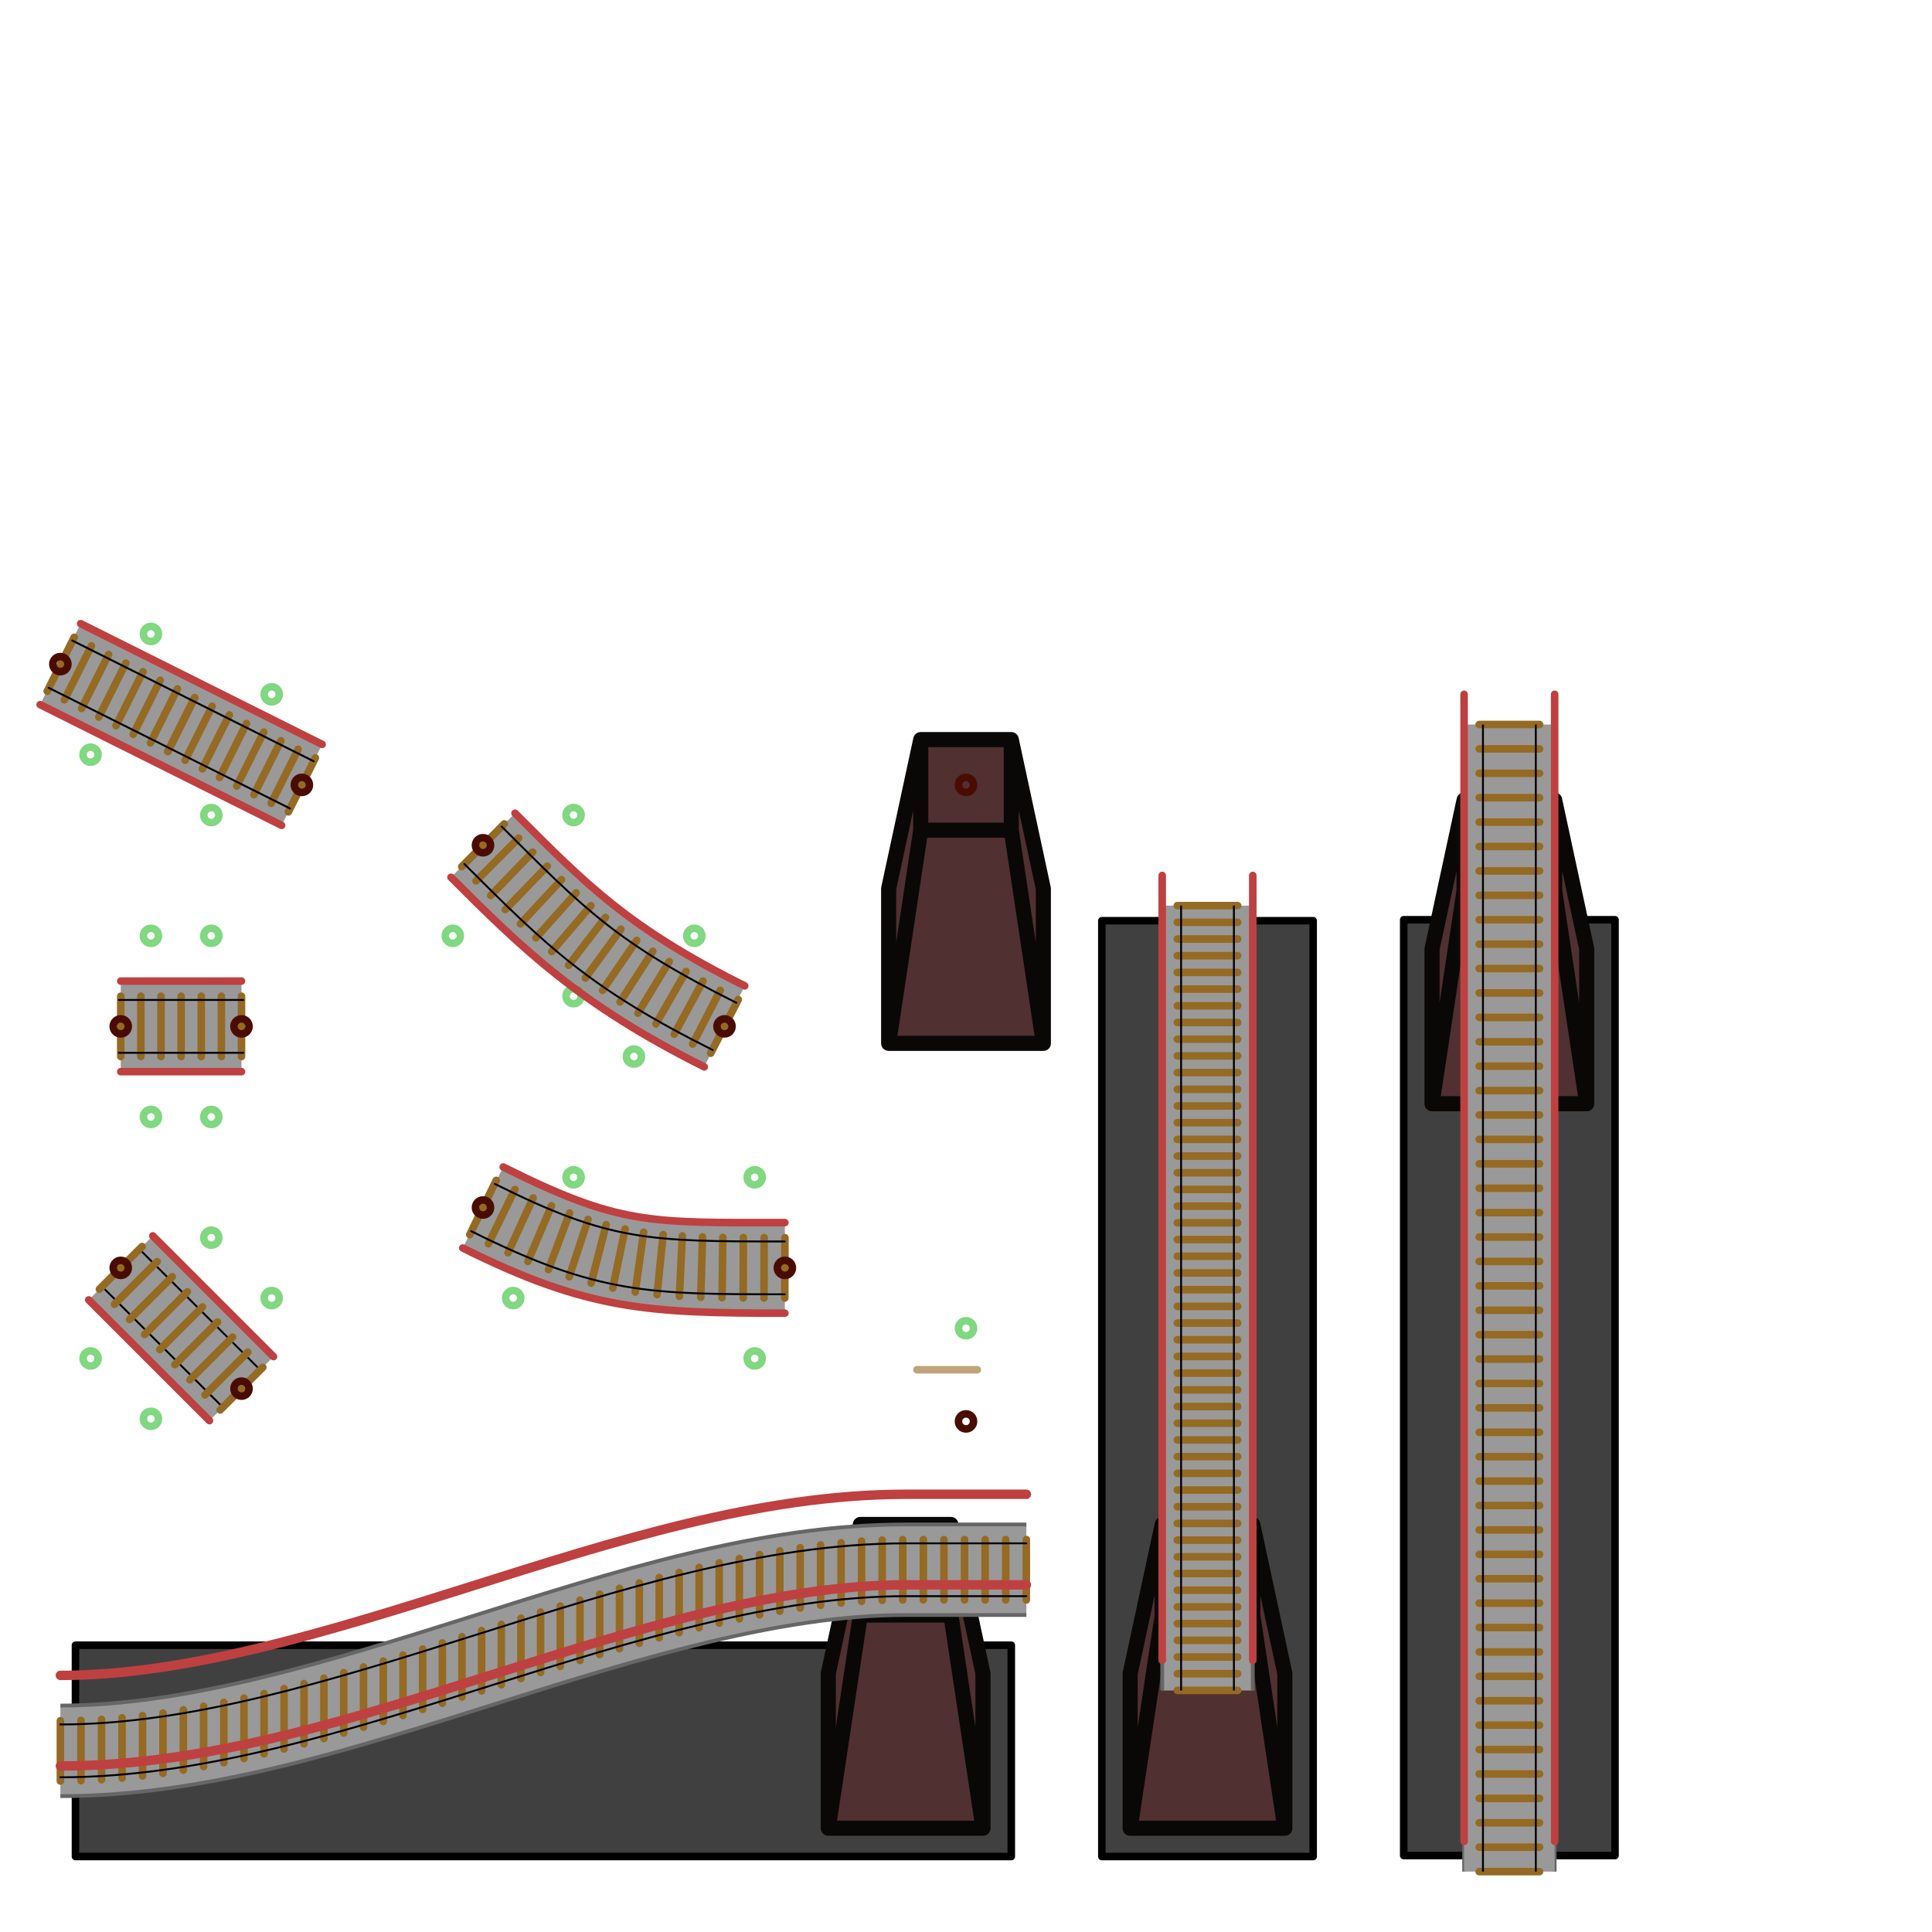 <?xml version="1.0" encoding="UTF-8" standalone="no"?>
<!-- Created with Inkscape (http://www.inkscape.org/) -->

<svg
   width="1024"
   height="1024"
   viewBox="0 0 1024 1024"
   version="1.1"
   id="svg1"
   inkscape:version="1.3 (0e150ed6c4, 2023-07-21)"
   sodipodi:docname="fake-new-rails.svg"
   xml:space="preserve"
   xmlns:inkscape="http://www.inkscape.org/namespaces/inkscape"
   xmlns:sodipodi="http://sodipodi.sourceforge.net/DTD/sodipodi-0.dtd"
   xmlns:xlink="http://www.w3.org/1999/xlink"
   xmlns="http://www.w3.org/2000/svg"
   xmlns:svg="http://www.w3.org/2000/svg"><sodipodi:namedview
     id="namedview1"
     pagecolor="#ffffff"
     bordercolor="#666666"
     borderopacity="1.0"
     inkscape:showpageshadow="2"
     inkscape:pageopacity="0.0"
     inkscape:pagecheckerboard="0"
     inkscape:deskcolor="#d1d1d1"
     inkscape:document-units="px"
     showgrid="true"
     inkscape:zoom="5.6568544"
     inkscape:cx="466.24852"
     inkscape:cy="532.00945"
     inkscape:window-width="2560"
     inkscape:window-height="1375"
     inkscape:window-x="0"
     inkscape:window-y="0"
     inkscape:window-maximized="1"
     inkscape:current-layer="metals"><inkscape:grid
       visible="true"
       id="grid1"
       units="px"
       originx="0"
       originy="0"
       spacingx="1"
       spacingy="1"
       empcolor="#0099e5"
       empopacity="0.302"
       color="#0099e5"
       opacity="0.149"
       empspacing="32"
       dotted="false"
       gridanglex="30"
       gridanglez="30"
       enabled="true" /><inkscape:grid
       id="grid42"
       units="px"
       originx="0"
       originy="0"
       spacingx="2"
       spacingy="2"
       empcolor="#0099e5"
       empopacity="0.302"
       color="#0099e5"
       opacity="0.149"
       empspacing="4"
       dotted="false"
       gridanglex="30"
       gridanglez="30"
       visible="true"
       enabled="false" /></sodipodi:namedview><defs
     id="defs1" /><g
     inkscape:groupmode="layer"
     id="spriteboxes"
     inkscape:label="spriteboxes"><rect
       style="fill:none;fill-opacity:0.223;stroke:none;stroke-width:2.231;stroke-linecap:round;stroke-linejoin:round;stroke-dasharray:none;stroke-opacity:1"
       id="orthogonal-to-half-diagonal"
       width="182"
       height="112"
       x="242"
       y="616"
       inkscape:export-filename="orthogonal-to-half-diagonal-1.png"
       inkscape:export-xdpi="96"
       inkscape:export-ydpi="96" /><rect
       style="fill:none;fill-opacity:0.223;stroke:none;stroke-width:2.43;stroke-linecap:round;stroke-linejoin:round;stroke-dasharray:none;stroke-opacity:1"
       id="diagonal-to-half-diagonal"
       width="168"
       height="144"
       x="232"
       y="424"
       inkscape:export-filename="diagonal-to-half-diagonal-1.png"
       inkscape:export-xdpi="96"
       inkscape:export-ydpi="96" /><rect
       style="fill:none;fill-opacity:0.223;stroke:none;stroke-width:2.092;stroke-linecap:round;stroke-linejoin:round;stroke-dasharray:none;stroke-opacity:1"
       id="half-diagonal"
       width="160"
       height="112"
       x="16"
       y="328"
       inkscape:export-filename="half-diagonal-1.png"
       inkscape:export-xdpi="96"
       inkscape:export-ydpi="96" /><rect
       style="fill:none;fill-opacity:0.223;stroke:none;stroke-width:1.479;stroke-linecap:round;stroke-linejoin:round;stroke-dasharray:none;stroke-opacity:1"
       id="orthogonal"
       width="80"
       height="112"
       x="56"
       y="488"
       inkscape:export-filename="siderails-orthogonal-1.png"
       inkscape:export-xdpi="96"
       inkscape:export-ydpi="96" /><rect
       style="fill:#000000;fill-opacity:0;stroke:none;stroke-width:52.894;stroke-linejoin:round;stroke-opacity:0.5"
       id="ramp-south"
       width="128"
       height="544"
       x="576"
       y="448"
       inkscape:export-filename="./ramp-2.png"
       inkscape:export-xdpi="96"
       inkscape:export-ydpi="96" /><rect
       style="fill:#000000;fill-opacity:0;stroke:none;stroke-width:57.371;stroke-linejoin:round;stroke-opacity:0.5"
       id="ramp-north"
       width="128"
       height="640"
       x="736"
       y="352"
       inkscape:export-filename="./ramp-4.png"
       inkscape:export-xdpi="96"
       inkscape:export-ydpi="96" /><rect
       style="fill:none;fill-opacity:0.223;stroke:none;stroke-width:1.75;stroke-linecap:round;stroke-linejoin:round;stroke-dasharray:none;stroke-opacity:1"
       id="diagonal"
       width="112"
       height="112"
       x="40"
       y="648"
       inkscape:export-filename="diagonal-1.png"
       inkscape:export-xdpi="96"
       inkscape:export-ydpi="96" /><rect
       style="fill:#000000;fill-opacity:0;stroke:none;stroke-width:65.413;stroke-linejoin:round;stroke-opacity:0.5"
       id="ramp-east"
       width="512"
       height="208"
       x="32"
       y="784"
       inkscape:export-filename="./ramp-1.png"
       inkscape:export-xdpi="96"
       inkscape:export-ydpi="96" /><rect
       style="fill:none;fill-opacity:0.223;stroke:none;stroke-width:2.5;stroke-linecap:round;stroke-linejoin:round;stroke-dasharray:none;stroke-opacity:1"
       id="support"
       width="128"
       height="200"
       x="448"
       y="376"
       inkscape:export-filename="support.png"
       inkscape:export-xdpi="96"
       inkscape:export-ydpi="96" /></g><g
     inkscape:groupmode="layer"
     id="stone"
     inkscape:label="stone"
     style="display:inline"><path
       d="M 96,384 32,352 m 128,64 -64,-32"
       style="display:inline;fill:#b2b2b2;fill-opacity:1;stroke:#999999;stroke-width:48;stroke-linecap:butt;stroke-linejoin:round;stroke-dasharray:none;stroke-opacity:1"
       id="path3" /><path
       d="M 384,544 C 320,512 294,486 256,448"
       style="display:inline;fill:none;fill-opacity:1;stroke:#999999;stroke-width:48;stroke-linecap:butt;stroke-linejoin:round;stroke-dasharray:none;stroke-opacity:1"
       id="path9" /><path
       d="M 128,544 H 64"
       style="display:inline;fill:#b2b2b2;fill-opacity:1;stroke:#999999;stroke-width:48;stroke-linecap:butt;stroke-linejoin:round;stroke-dasharray:none;stroke-opacity:1"
       id="path7" /><path
       d="M 128 736 L 64 672"
       style="display:inline;fill:none;fill-opacity:0;stroke:#999999;stroke-width:48;stroke-linecap:butt;stroke-linejoin:round;stroke-dasharray:none;stroke-opacity:1"
       id="path1" /><path
       d="m 416,672 c -72,0 -96,0 -160,-32"
       style="display:inline;fill:none;fill-opacity:1;stroke:#999999;stroke-width:48;stroke-linecap:butt;stroke-linejoin:round;stroke-dasharray:none;stroke-opacity:1"
       id="path10" /><path
       style="color:#000000;fill:none;stroke:#000000;stroke-linejoin:round;stroke-opacity:1;-inkscape-stroke:none"
       d="m 54.1,681.9 64,64 m 19.801,-19.801 -64,-64"
       id="path54"
       sodipodi:nodetypes="cccc" /><path
       style="color:#000000;fill:none;stroke:#666666;stroke-width:2;stroke-linejoin:round;stroke-dasharray:none;stroke-opacity:1"
       d="m 21.268,373.467 64,32 64,32 m 21.465,-42.934 -64,-32 -64,-32"
       id="path105"
       sodipodi:nodetypes="cccccc" /><path
       style="color:#000000;fill:none;stroke:#666666;stroke-width:2;stroke-linejoin:round;stroke-dasharray:none;stroke-opacity:1"
       d="m 239.029,464.971 c 38,38 67.913,67.333 134.238,100.496 m 21.465,-42.934 C 333.058,491.696 310.971,469.029 272.971,431.029"
       id="path97"
       sodipodi:nodetypes="cccc" /><path
       style="color:#000000;fill:none;stroke:#666666;stroke-width:2;stroke-linejoin:round;stroke-dasharray:none;stroke-opacity:1"
       d="m 64,568 h 64 m 0,-48 H 64"
       id="path103"
       sodipodi:nodetypes="cccc" /><path
       style="color:#000000;fill:none;stroke:#666666;stroke-width:2;stroke-linejoin:round;stroke-dasharray:none;stroke-opacity:1"
       d="m 47.029,688.971 64,64 m 33.941,-33.941 -64,-64"
       id="path99"
       sodipodi:nodetypes="cccc" /><path
       style="color:#000000;fill:none;stroke:#666666;stroke-width:2;stroke-linejoin:round;stroke-dasharray:none;stroke-opacity:1"
       d="M 245.268,661.467 C 311.414,694.54 344,696 416,696 m 0,-48 c -72,0 -87.414,1.46 -149.268,-29.467"
       id="path100"
       sodipodi:nodetypes="cccc" /></g><g
     inkscape:groupmode="layer"
     id="sleepers"
     inkscape:label="sleepers"><path
       style="display:inline;fill:#999999;fill-opacity:1;stroke:#956a22;stroke-width:4;stroke-linecap:round;stroke-linejoin:round;stroke-dasharray:none;stroke-opacity:0.606"
       d="M 518,726 H 486"
       id="path2"
       sodipodi:nodetypes="cc" /><path
       d="M 139.314 724.686 L 116.686 747.314 M 131.313 716.685 L 108.685 739.313 M 123.312 708.684 L 100.684 731.312 M 115.311 700.684 L 92.684 723.311 M 107.31 692.683 L 84.683 715.31 M 99.309 684.682 L 76.682 707.309 M 91.308 676.681 L 68.681 699.308 M 83.307 668.68 L 60.68 691.307 M 75.306 660.679 L 52.679 683.306"
       style="display:inline;fill:#999999;fill-opacity:1;stroke:#956a22;stroke-width:4;stroke-linecap:round;stroke-linejoin:round;stroke-dasharray:none;stroke-opacity:1"
       id="path9821" /><path
       d="m 376.697,558.236 14.606,-28.472 m -24.152,23.574 14.606,-28.471 m -24.379,23.242 15.235,-28.14 m -24.924,22.699 15.907,-27.766 m -25.489,22.088 16.613,-27.348 m -26.063,21.413 17.345,-26.891 m -26.634,20.683 18.085,-26.398 m -27.188,19.913 18.819,-25.879 m -27.715,19.122 19.529,-25.349 m -28.496,18.078 20.796,-24.32 m -29.182,17.081 21.324,-23.859 m -29.494,16.454 21.764,-23.458 m -29.788,15.849 22.244,-23.004 m -29.957,15.546 22.244,-23.004 m -30.034,15.293 22.576,-22.679 m -30.18,15.11 22.576,-22.679"
       style="display:inline;fill:#999999;fill-opacity:1;stroke:#956a22;stroke-width:4;stroke-linecap:round;stroke-linejoin:round;stroke-dasharray:none;stroke-opacity:1"
       id="path2471" /><path
       d="m 415.96,688 0.08,-32 m -11.11,31.972 0.08,-32 m -11.11,31.973 0.08,-32 m -11.283,31.882 0.428,-31.997 m -11.687,31.727 0.893,-31.988 m -12.246,31.483 1.562,-31.961 m -13.401,31.063 3.245,-31.834 m -14.809,30.451 4.472,-31.685 m -16.377,29.642 6.543,-31.323 m -18.004,28.673 7.975,-30.99 m -19.589,27.625 10.016,-30.392 m -21.04,26.568 11.223,-29.966 m -22.12,25.652 12.507,-29.454 m -23.048,24.889 13.345,-29.083 m -23.691,24.284 14.024,-28.762 m -23.938,23.928 14.024,-28.762"
       style="display:inline;fill:#999999;fill-opacity:1;stroke:#956a22;stroke-width:4;stroke-linecap:round;stroke-linejoin:round;stroke-dasharray:none;stroke-opacity:1"
       id="path4753" /><path
       d="m 128,528 v 32 m -10.667,-32 v 32 m -10.667,-32 v 32 M 95.999,528 v 32 M 85.332,528 v 32 M 74.665,528 v 32 M 63.998,528 v 32"
       style="display:inline;fill:#999999;fill-opacity:1;stroke:#956a22;stroke-width:4;stroke-linecap:round;stroke-linejoin:round;stroke-dasharray:none;stroke-opacity:1"
       id="path9662" /><path
       d="M 88.845,398.311 103.155,369.689 M 79.726,393.751 94.037,365.13 M 70.607,389.192 84.918,360.57 M 61.489,384.633 75.799,356.011 M 52.37,380.073 66.681,351.452 M 43.251,375.514 57.562,346.892 m -23.43,24.063 14.311,-28.622 m -23.43,24.062 14.311,-28.621 m 113.52,92.537 14.31,-28.622 m -23.429,24.062 14.311,-28.621 m -23.43,24.062 14.311,-28.622 m -23.429,24.063 14.31,-28.622 m -23.429,24.062 14.311,-28.621 m -23.43,24.062 14.311,-28.622 m -23.43,24.063 14.31,-28.622 m -23.429,24.062 14.311,-28.621"
       style="display:inline;fill:#999999;fill-opacity:1;stroke:#956a22;stroke-width:4;stroke-linecap:round;stroke-linejoin:round;stroke-dasharray:none;stroke-opacity:1"
       id="path6482" /></g><g
     inkscape:label="metals"
     inkscape:groupmode="layer"
     id="metals"
     style="display:inline"><path
       id="path4"
       style="color:#000000;fill:none;stroke:#000000;stroke-linecap:round;stroke-linejoin:round;stroke-opacity:1;-inkscape-stroke:none"
       d="m 25.738,364.521 64,32 m 12.523,-25.043 -64,-32 m 51.477,57.043 64,32 m 12.523,-25.043 -64,-32" /><path
       style="color:#000000;fill:none;stroke:#000000;stroke-linecap:round;stroke-linejoin:round;stroke-opacity:1;-inkscape-stroke:none"
       d="m 246.1,457.9 c 44,44 66.595,66.099 131.639,98.621 m 12.523,-25.043 C 327.305,500 309.9,482.1 265.9,438.1"
       id="path41"
       sodipodi:nodetypes="cccc" /><path
       style="fill:none;fill-opacity:0.223;stroke:#000000;stroke-width:1;stroke-linecap:round;stroke-linejoin:round;stroke-dasharray:none;stroke-opacity:1"
       d="m 63,530 h 66"
       id="path12"
       sodipodi:nodetypes="cc" /><path
       style="fill:none;fill-opacity:0.223;stroke:#000000;stroke-width:1;stroke-linecap:round;stroke-linejoin:round;stroke-dasharray:none;stroke-opacity:1"
       d="m 63,558 h 66"
       id="path13"
       sodipodi:nodetypes="cc" /><path
       style="color:#000000;fill:none;stroke:#000000;stroke-linecap:round;stroke-linejoin:round;stroke-opacity:1;-inkscape-stroke:none"
       d="M 249.738,652.521 C 316.66,685.982 344,686 416,686 m 0,-28 c -72,0 -92.66,0.018 -153.738,-30.521"
       id="path44"
       sodipodi:nodetypes="cccc" /><path
       style="fill:#404040;fill-opacity:1;stroke:#000000;stroke-width:4;stroke-linecap:round;stroke-linejoin:round;stroke-dasharray:none;stroke-opacity:1"
       d="M 536,984 H 40 V 872 h 496 v 112"
       id="path115"
       sodipodi:nodetypes="ccccc" /><use
       x="0"
       y="0"
       xlink:href="#path25"
       id="use113"
       transform="translate(-32,416)" /><path
       d="m 32,928 c 144,0 304,-96 448,-96 h 64"
       style="fill:none;fill-opacity:0.341;stroke:#999999;stroke-width:48;stroke-linejoin:round;stroke-opacity:1"
       id="path6" /><path
       d="m 32,912 v 32 m 10.914,-32.196 v 32 m 10.903,-32.517 v 32 m 10.883,-32.839 v 32 M 75.555,909.31 v 32 m 10.826,-33.394 v 32 m 10.785,-33.684 v 32 m 10.751,-33.885 v 32 m 10.717,-34.072 v 32 m 10.683,-34.243 v 32 m 10.638,-34.447 v 32 m 10.603,-34.593 v 32 m 10.573,-34.711 v 32 m 10.546,-34.817 v 32 m 10.512,-34.945 v 32 m 10.487,-35.029 v 32 m 10.464,-35.108 v 32 m 10.441,-35.183 v 32 m 10.442,-35.183 v 32 m 10.423,-35.243 v 32 m 10.414,-35.272 v 32 m 10.414,-35.273 v 32 m 10.414,-35.272 v 32 m 10.414,-35.273 v 32 m 10.419,-35.255 v 32 m 10.441,-35.183 v 32 m 10.442,-35.183 v 32 m 10.459,-35.125 v 32 m 10.482,-35.046 v 32 m 10.511,-34.944 v 32 m 10.541,-34.837 v 32 m 10.568,-34.734 v 32 m 10.596,-34.62 v 32 m 10.638,-34.447 v 32 m 10.676,-34.274 v 32 m 10.71,-34.106 v 32 m 10.744,-33.925 v 32 m 10.784,-33.691 v 32 m 10.82,-33.443 v 32 m 10.851,-33.184 v 32 m 10.88,-32.87 v 32 m 10.9,-32.574 v 32 m 10.913,-32.226 v 32 M 489.393,816 v 32 m 10.916,-32 v 32 m 10.916,-32 v 32 m 10.916,-32 v 32 m 10.916,-32 v 32 m 10.916,-32 v 32"
       style="fill:#999999;fill-opacity:1;stroke:#956a22;stroke-width:4;stroke-linecap:round;stroke-linejoin:round;stroke-dasharray:none;stroke-opacity:1"
       id="path7837" /><path
       style="color:#000000;fill:none;stroke:#000000;stroke-linecap:round;stroke-linejoin:round;stroke-opacity:1;-inkscape-stroke:none"
       d="m 32,942 c 75.111,0 152.217,-24.65 228.217,-48.65 C 336.217,869.35 411.111,846 480,846 h 64 m 0,-28 H 480 C 404.889,818 327.783,842.65 251.783,866.65 175.783,890.65 100.889,914 32,914"
       id="path65"
       sodipodi:nodetypes="cssccssc" /><path
       style="color:#000000;fill:none;stroke:#bf4040;stroke-width:5;stroke-linecap:round;stroke-linejoin:round;stroke-dasharray:none;stroke-opacity:1"
       d="m 32,936 c 77.333,0 155.227,-25.113 231.227,-49.113 C 339.226,862.887 413.333,840 480,840 h 64 m 0,-48 H 480 C 402.667,792 324.773,817.113 248.773,841.113 172.774,865.113 98.667,888 32,888"
       id="path66"
       sodipodi:nodetypes="cssccssc" /><use
       x="0"
       y="0"
       xlink:href="#path115"
       id="use116"
       transform="rotate(90,560,1008)" /><use
       x="0"
       y="0"
       xlink:href="#path25"
       id="use114"
       transform="translate(128,416)" /><path
       d="M 640,480 V 896"
       style="fill:none;fill-opacity:1;stroke:#999999;stroke-width:48;stroke-linecap:butt;stroke-linejoin:round;stroke-dasharray:none;stroke-opacity:1"
       id="path48" /><path
       d="m 624,480 h 32 m -32,8.85 h 32 m -32,8.85 h 32 m -32,8.85 h 32 m -32,8.85 h 32 m -32,8.85 h 32 m -32,8.85 h 32 m -32,8.85 h 32 m -32,8.85 h 32 m -32,8.85 h 32 m -32,8.85 h 32 m -32,8.85 h 32 m -32,8.85 h 32 m -32,8.85 h 32 m -32,8.85 h 32 m -32,8.85 h 32 m -32,8.85 h 32 m -32,8.85 h 32 m -32,8.85 h 32 m -32,8.85 h 32 M 624,657 h 32 m -32,8.85 h 32 m -32,8.85 h 32 m -32,8.85 h 32 m -32,8.85 h 32 m -32,8.85 h 32 m -32,8.85 h 32 m -32,8.85 h 32 m -32,8.85 h 32 m -32,8.85 h 32 m -32,8.85 h 32 m -32,8.85 h 32 m -32,8.85 h 32 m -32,8.85 h 32 m -32,8.85 h 32 m -32,8.85 h 32 m -32,8.85 h 32 m -32,8.85 h 32 m -32,8.85 h 32 m -32,8.85 h 32 M 624,834 h 32 m -32,8.85 h 32 m -32,8.85 h 32 m -32,8.85 h 32 m -32,8.85 h 32 m -32,8.85 h 32 m -32,8.85 h 32 m -32,8.85 h 32"
       style="fill:#999999;fill-opacity:1;stroke:#956a22;stroke-width:4;stroke-linecap:round;stroke-linejoin:round;stroke-dasharray:none;stroke-opacity:1"
       id="path4094" /><path
       style="color:#000000;fill:none;stroke:#666666;stroke-width:2;stroke-linejoin:round;stroke-dasharray:none;stroke-opacity:1"
       d="m 32,952 c 77.333,0 155.227,-25.113 231.227,-49.113 C 339.226,878.887 413.333,856 480,856 h 64 m 0,-48 H 480 C 402.667,808 324.773,833.113 248.773,857.113 172.774,881.113 98.667,904 32,904"
       id="path106"
       sodipodi:nodetypes="cssccssc" /><path
       style="color:#000000;fill:none;stroke:#000000;stroke-linejoin:round;stroke-opacity:1;-inkscape-stroke:none"
       d="m 626,480 v 416 m 28,0 V 480"
       id="path49"
       sodipodi:nodetypes="cccc" /><path
       style="color:#000000;fill:none;stroke:#666666;stroke-width:2;stroke-linejoin:round;stroke-dasharray:none;stroke-opacity:1"
       d="M 664,896 V 480 m -48,0 v 416"
       id="path107"
       sodipodi:nodetypes="cccc" /><path
       style="color:#000000;fill:none;stroke:#bf4040;stroke-width:4;stroke-linecap:round;stroke-linejoin:round;stroke-dasharray:none;stroke-opacity:1"
       d="m 616,464 v 416 m 48,0 V 464"
       id="path67"
       sodipodi:nodetypes="cccc" /><use
       x="0"
       y="0"
       xlink:href="#use116"
       id="use117"
       transform="translate(160,-0.512)" /><use
       x="0"
       y="0"
       xlink:href="#path25"
       id="use115"
       transform="translate(288,32)" /><path
       style="color:#000000;fill:none;stroke:#666666;stroke-width:2;stroke-linejoin:round;stroke-dasharray:none;stroke-opacity:1"
       d="m 776,384 v 608 m 48,0 V 384"
       id="path108"
       sodipodi:nodetypes="cccc" /><path
       d="M 800,384 V 992"
       style="fill:none;fill-opacity:1;stroke:#999999;stroke-width:48;stroke-linecap:butt;stroke-linejoin:round;stroke-dasharray:none;stroke-opacity:1"
       id="path50" /><path
       d="m 784,384 h 32 m -32,12.936 h 32 m -32,12.936 h 32 m -32,12.936 h 32 m -32,12.936 h 32 m -32,12.936 h 32 m -32,12.936 h 32 m -32,12.936 h 32 m -32,12.936 h 32 m -32,12.936 h 32 m -32,12.936 h 32 m -32,12.936 h 32 m -32,12.936 h 32 m -32,12.936 h 32 m -32,12.936 h 32 m -32,12.936 h 32 m -32,12.936 h 32 m -32,12.936 h 32 m -32,12.936 h 32 m -32,12.936 h 32 m -32,12.936 h 32 m -32,12.936 h 32 m -32,12.936 h 32 m -32,12.936 h 32 m -32,12.936 h 32 M 784,707.4 h 32 m -32,12.936 h 32 m -32,12.936 h 32 m -32,12.936 h 32 m -32,12.936 h 32 m -32,12.936 h 32 m -32,12.936 h 32 m -32,12.936 h 32 m -32,12.936 h 32 m -32,12.936 h 32 m -32,12.936 h 32 m -32,12.936 h 32 m -32,12.936 h 32 m -32,12.936 h 32 m -32,12.936 h 32 m -32,12.936 h 32 m -32,12.936 h 32 m -32,12.936 h 32 m -32,12.936 h 32 m -32,12.936 h 32 m -32,12.936 h 32 m -32,12.936 h 32 m -32,12.936 h 32"
       style="fill:#999999;fill-opacity:1;stroke:#956a22;stroke-width:4;stroke-linecap:round;stroke-linejoin:round;stroke-dasharray:none;stroke-opacity:1"
       id="path5146" /><path
       style="color:#000000;fill:none;stroke:#000000;stroke-linejoin:round;stroke-opacity:1;stroke-width:1;stroke-dasharray:none"
       d="m 786,384 v 608 m 28,0 V 384"
       id="path51"
       sodipodi:nodetypes="cccc" /><path
       style="color:#000000;fill:none;stroke:#bf4040;stroke-width:4;stroke-linecap:round;stroke-linejoin:round;stroke-dasharray:none;stroke-opacity:1"
       d="m 776,368 v 608 m 48,0 V 368"
       id="path68"
       sodipodi:nodetypes="cccc" /><path
       style="fill:#503030;fill-opacity:1;stroke:#0a0806;stroke-width:8;stroke-linecap:round;stroke-linejoin:round;stroke-dasharray:none;stroke-opacity:1"
       d="m 471,553 17,-113 h 48 l 17,113 h -82 v -82 l 17,-79 v 48 -48 h 48 v 48 -48 l 17,79 v 82"
       id="path25"
       sodipodi:nodetypes="cccccccccccccc" /></g><g
     inkscape:groupmode="layer"
     id="signals"
     inkscape:label="signals"><circle
       style="fill:none;fill-opacity:0;stroke:#00b000;stroke-width:4;stroke-linejoin:round;stroke-opacity:0.499"
       id="circle26"
       cy="704"
       cx="512"
       r="4" /><use
       x="0"
       y="0"
       xlink:href="#circle26"
       id="use26"
       transform="translate(-112,16)" /><use
       x="0"
       y="0"
       xlink:href="#circle26"
       id="use27"
       transform="translate(-112,-80)" /><use
       x="0"
       y="0"
       xlink:href="#circle26"
       id="use28"
       transform="translate(-208,-80)" /><use
       x="0"
       y="0"
       xlink:href="#circle26"
       id="use29"
       transform="translate(-240,-16)" /><use
       x="0"
       y="0"
       xlink:href="#circle26"
       id="use31"
       transform="translate(-368,-16)" /><use
       x="0"
       y="0"
       xlink:href="#circle26"
       id="use32"
       transform="translate(-400,-112)" /><use
       x="0"
       y="0"
       xlink:href="#circle26"
       id="use33"
       transform="translate(-432,-112)" /><use
       x="0"
       y="0"
       xlink:href="#circle26"
       id="use34"
       transform="translate(-400,-208)" /><use
       x="0"
       y="0"
       xlink:href="#circle26"
       id="use35"
       transform="translate(-432,-208)" /><use
       x="0"
       y="0"
       xlink:href="#circle26"
       id="use36"
       transform="translate(-144,-208)" /><use
       x="0"
       y="0"
       xlink:href="#circle26"
       id="use37"
       transform="translate(-176,-144)" /><use
       x="0"
       y="0"
       xlink:href="#circle26"
       id="use38"
       transform="translate(-208,-176)" /><use
       x="0"
       y="0"
       xlink:href="#circle26"
       id="use39"
       transform="translate(-272,-208)" /><use
       x="0"
       y="0"
       xlink:href="#circle26"
       id="use40"
       transform="translate(-400,-272)" /><use
       x="0"
       y="0"
       xlink:href="#circle26"
       id="use41"
       transform="translate(-464,-304)" /><use
       x="0"
       y="0"
       xlink:href="#circle26"
       id="use42"
       transform="translate(-368,-336)" /><use
       x="0"
       y="0"
       xlink:href="#circle26"
       id="use43"
       transform="translate(-432,-368)" /><use
       x="0"
       y="0"
       xlink:href="#circle26"
       id="use44"
       transform="translate(-208,-272)" /><use
       x="0"
       y="0"
       xlink:href="#circle26"
       id="use45"
       transform="translate(-400,-48)" /><use
       x="0"
       y="0"
       xlink:href="#circle26"
       id="use46"
       transform="translate(-432,48)" /><use
       x="0"
       y="0"
       xlink:href="#circle26"
       id="use47"
       transform="translate(-464,16)" /></g><g
     inkscape:groupmode="layer"
     id="fences"
     inkscape:label="fences"
     style="display:inline"><path
       style="color:#000000;fill:none;fill-opacity:0.5;stroke:#bf4040;stroke-width:4;stroke-linecap:round;stroke-linejoin:round;stroke-dasharray:none;stroke-opacity:1"
       d="m 64,568 h 64 m 0,-48 H 64"
       id="path69"
       sodipodi:nodetypes="cccc" /><path
       style="color:#000000;fill:none;fill-opacity:0.5;stroke:#bf4040;stroke-width:4;stroke-linecap:round;stroke-linejoin:round;stroke-dasharray:none;stroke-opacity:1"
       d="M 245.268,661.467 C 311.414,694.54 344,696 416,696 m 0,-48 c -72,0 -87.414,1.46 -149.268,-29.467"
       id="path70"
       sodipodi:nodetypes="cccc" /><path
       style="color:#000000;fill:none;fill-opacity:0.5;stroke:#bf4040;stroke-width:4;stroke-linecap:round;stroke-linejoin:round;stroke-dasharray:none;stroke-opacity:1"
       d="m 239.029,464.971 c 38,38 67.913,67.333 134.238,100.496 m 21.465,-42.934 C 333.058,491.696 310.971,469.029 272.971,431.029"
       id="path71"
       sodipodi:nodetypes="cccc" /><path
       style="color:#000000;fill:none;fill-opacity:0.5;stroke:#bf4040;stroke-width:4;stroke-linecap:round;stroke-linejoin:round;stroke-dasharray:none;stroke-opacity:1"
       d="m 21.268,373.467 64,32 64,32 m 21.465,-42.934 -64,-32 -64,-32"
       id="path72"
       sodipodi:nodetypes="cccccc" /><path
       style="color:#000000;fill:none;fill-opacity:0.5;stroke:#bf4040;stroke-width:4;stroke-linecap:round;stroke-linejoin:round;stroke-dasharray:none;stroke-opacity:1"
       d="m 47.029,688.971 64,64 m 33.941,-33.941 -64,-64"
       id="path73"
       sodipodi:nodetypes="cccc" /></g><g
     inkscape:groupmode="layer"
     id="connections"
     inkscape:label="connections"><circle
       style="fill:none;fill-opacity:0;stroke:#4b0c00;stroke-width:4;stroke-linejoin:round;stroke-opacity:1"
       id="circle26-5"
       cy="753.37"
       cx="512"
       r="4" /><use
       x="0"
       y="0"
       xlink:href="#circle26-5"
       id="use55"
       transform="translate(-96,-81.37)" /><use
       x="0"
       y="0"
       xlink:href="#circle26-5"
       id="use56"
       transform="translate(-256,-113.37)" /><use
       x="0"
       y="0"
       xlink:href="#circle26-5"
       id="use57"
       transform="translate(-384,-17.37)" /><use
       x="0"
       y="0"
       xlink:href="#circle26-5"
       id="use58"
       transform="translate(-448,-81.37)" /><use
       x="0"
       y="0"
       xlink:href="#circle26-5"
       id="use59"
       transform="translate(-384,-209.37)" /><use
       x="0"
       y="0"
       xlink:href="#circle26-5"
       id="use60"
       transform="translate(-448,-209.37)" /><use
       x="0"
       y="0"
       xlink:href="#circle26-5"
       id="use61"
       transform="translate(-352,-337.37)" /><use
       x="0"
       y="0"
       xlink:href="#circle26-5"
       id="use62"
       transform="translate(-480,-401.37)" /><use
       x="0"
       y="0"
       xlink:href="#circle26-5"
       id="use63"
       transform="translate(-256,-305.37)" /><use
       x="0"
       y="0"
       xlink:href="#circle26-5"
       id="use64"
       transform="translate(-128,-209.37)" /><use
       x="0"
       y="0"
       xlink:href="#circle26-5"
       id="use65"
       transform="translate(0,-337.37)" /></g></svg>
